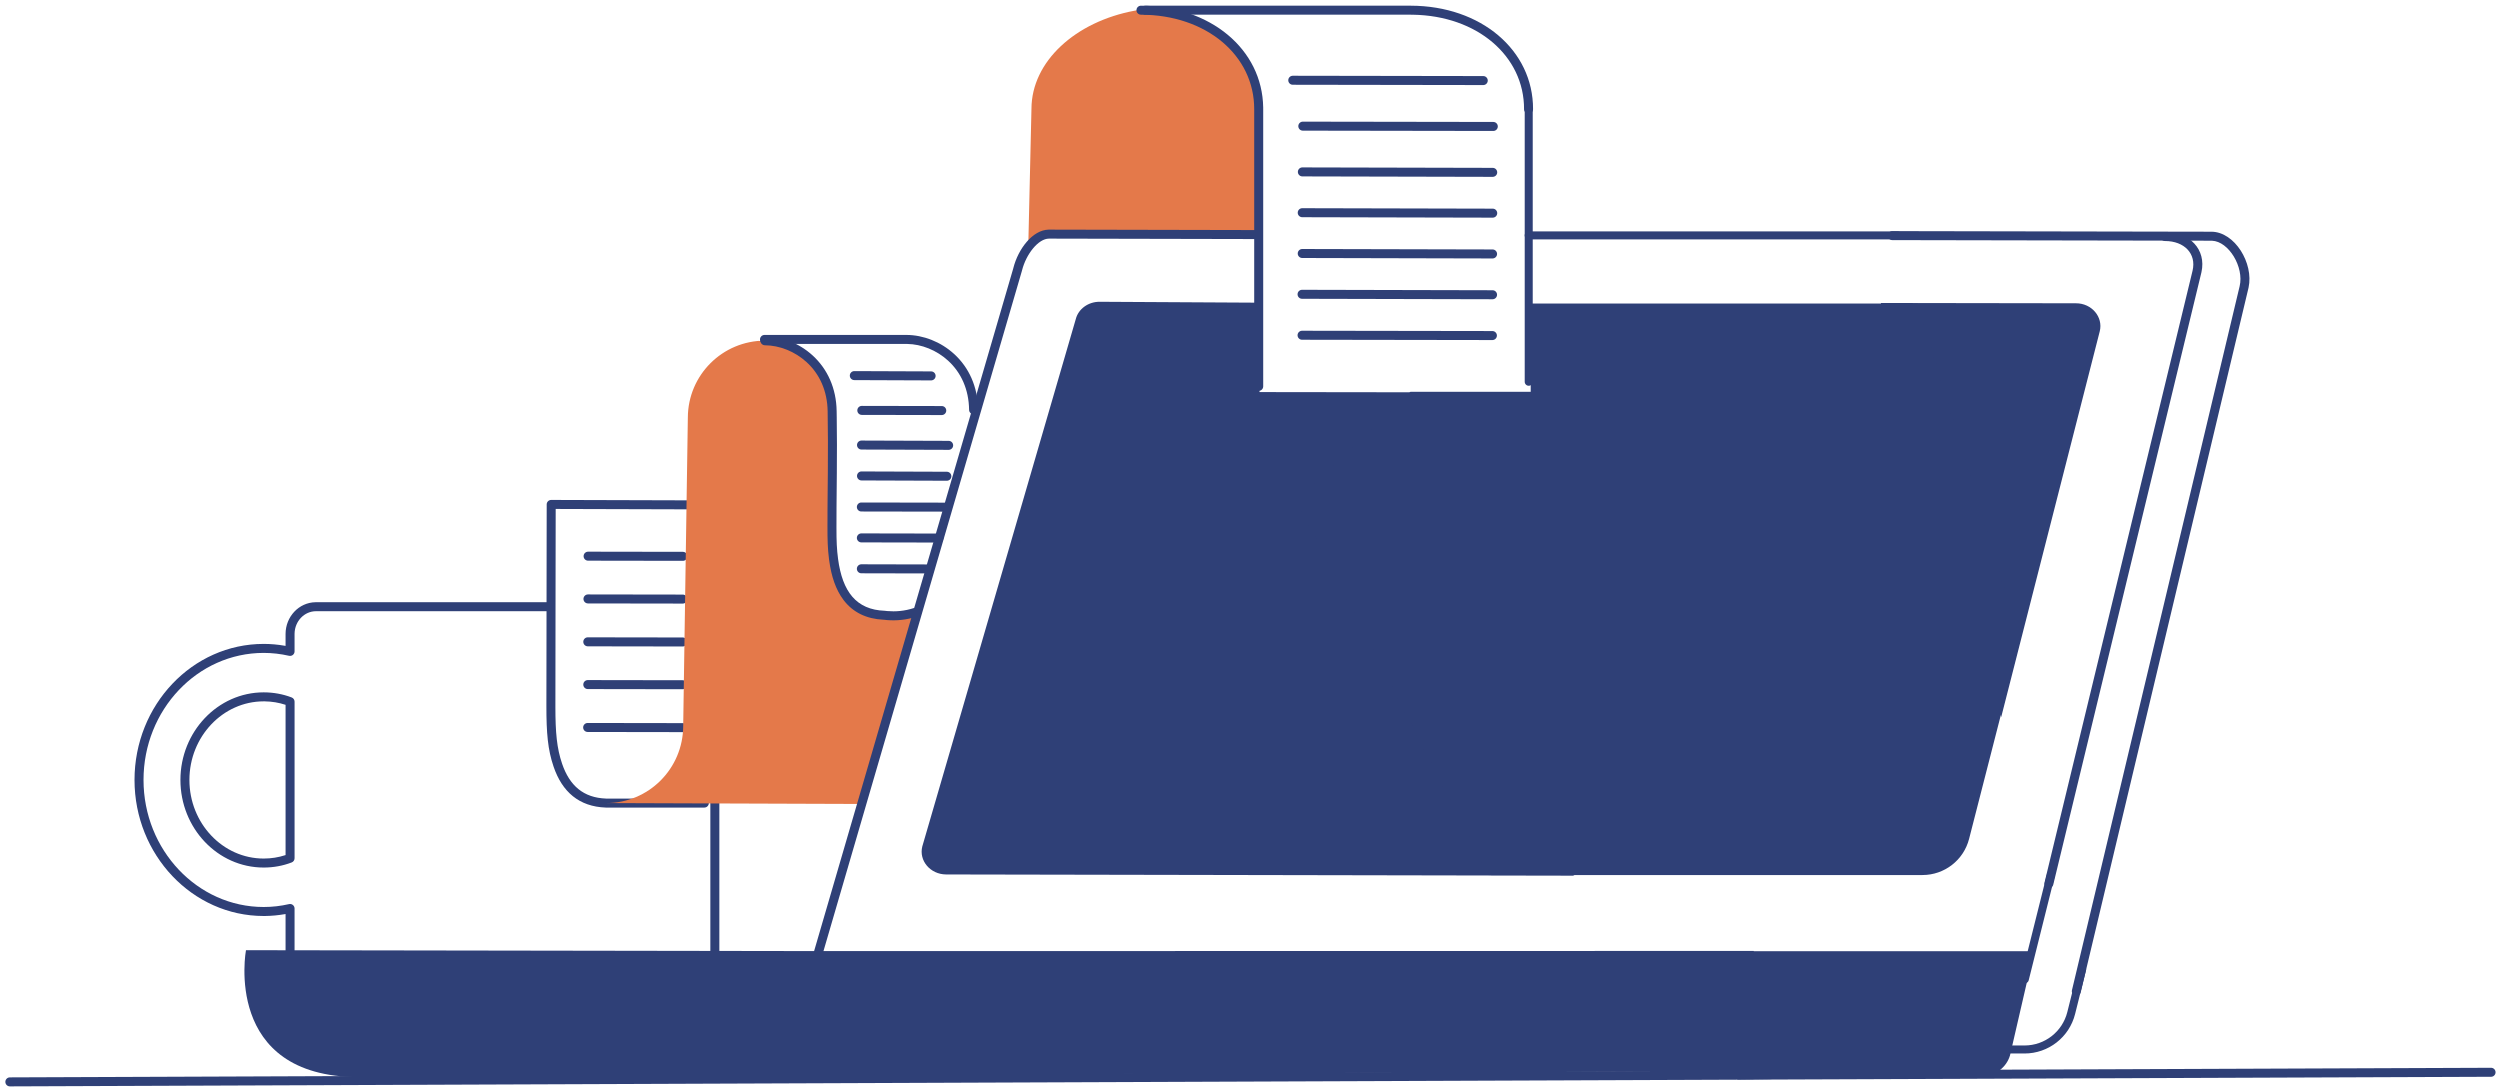 <svg width="284" height="124" viewBox="0 0 284 124" fill="none" xmlns="http://www.w3.org/2000/svg">
<path fill-rule="evenodd" clip-rule="evenodd" d="M81.207 90.613C81.479 90.613 81.701 90.826 81.717 91.094L81.718 91.124V108.522C81.718 108.804 81.489 109.033 81.207 109.033C80.934 109.033 80.712 108.82 80.696 108.552L80.695 108.522V91.124C80.695 90.842 80.924 90.613 81.207 90.613Z" fill="#2F4077"/>
<path fill-rule="evenodd" clip-rule="evenodd" d="M62.531 68.411C62.813 68.411 63.042 68.64 63.042 68.922C63.042 69.195 62.83 69.417 62.561 69.433L62.531 69.433H35.899C34.575 69.433 33.491 70.56 33.463 71.968L33.462 72.023V74C33.462 74.328 33.157 74.571 32.837 74.498C31.886 74.281 30.919 74.17 29.952 74.17C22.433 74.17 16.304 80.636 16.304 88.603C16.304 96.558 22.439 103.035 29.952 103.035C30.93 103.035 31.88 102.925 32.837 102.707C33.147 102.636 33.443 102.862 33.461 103.175L33.462 103.205V108.743C33.462 109.025 33.233 109.254 32.951 109.254C32.679 109.254 32.456 109.041 32.441 108.773L32.44 108.743V103.832L32.337 103.85C31.61 103.977 30.881 104.046 30.138 104.056L29.952 104.057C21.861 104.057 15.281 97.111 15.281 88.603C15.281 80.083 21.856 73.148 29.952 73.148C30.751 73.148 31.549 73.218 32.338 73.356L32.44 73.374V72.023C32.44 70.058 33.949 68.444 35.84 68.412L35.899 68.411H62.531Z" fill="#2F4077"/>
<path fill-rule="evenodd" clip-rule="evenodd" d="M29.953 78.651C24.74 78.651 20.496 83.129 20.496 88.602C20.496 94.082 24.728 98.553 29.953 98.553C31.062 98.553 32.13 98.358 33.134 97.974C33.332 97.899 33.463 97.709 33.463 97.497V79.708C33.463 79.496 33.332 79.306 33.134 79.23C32.13 78.847 31.062 78.651 29.953 78.651ZM30.081 79.675C30.892 79.687 31.674 79.817 32.419 80.061L32.441 80.068V97.136L32.419 97.143C31.635 97.4 30.809 97.531 29.953 97.531C25.306 97.531 21.518 93.529 21.518 88.602C21.518 83.682 25.317 79.674 29.953 79.674L30.081 79.675Z" fill="#2F4077"/>
<path fill-rule="evenodd" clip-rule="evenodd" d="M80.014 56.844L62.617 56.793C62.345 56.792 62.121 57.005 62.105 57.273L62.098 61.144L62.071 79.619L62.07 80.175C62.069 83.284 62.227 85.153 62.888 87.093C63.862 89.948 65.775 91.634 68.817 91.74L68.835 91.74H80.013C80.295 91.74 80.524 91.512 80.524 91.229V57.355C80.524 57.074 80.296 56.845 80.014 56.844ZM63.126 57.817L79.502 57.865V90.718L68.853 90.718C66.273 90.629 64.702 89.244 63.856 86.763C63.252 84.993 63.096 83.23 63.093 80.317L63.11 67.365L63.126 57.817Z" fill="#2F4077"/>
<path fill-rule="evenodd" clip-rule="evenodd" d="M66.809 62.671L77.578 62.688C77.86 62.688 78.088 62.918 78.088 63.2C78.088 63.472 77.874 63.694 77.606 63.709L77.576 63.71L66.807 63.693C66.525 63.693 66.296 63.464 66.297 63.181C66.297 62.909 66.51 62.687 66.779 62.672L66.809 62.671Z" fill="#2F4077"/>
<path fill-rule="evenodd" clip-rule="evenodd" d="M66.793 67.527L77.562 67.544C77.844 67.545 78.073 67.774 78.072 68.056C78.072 68.329 77.859 68.551 77.591 68.566L77.56 68.567L66.792 68.55C66.509 68.549 66.281 68.32 66.281 68.038C66.282 67.766 66.495 67.543 66.763 67.528L66.793 67.527Z" fill="#2F4077"/>
<path fill-rule="evenodd" clip-rule="evenodd" d="M66.774 72.4L77.56 72.417C77.842 72.418 78.07 72.647 78.07 72.929C78.07 73.202 77.856 73.424 77.588 73.439L77.558 73.44L66.772 73.423C66.49 73.422 66.261 73.193 66.262 72.911C66.262 72.638 66.475 72.416 66.744 72.401L66.774 72.4Z" fill="#2F4077"/>
<path fill-rule="evenodd" clip-rule="evenodd" d="M66.774 77.257L77.543 77.274C77.825 77.274 78.053 77.504 78.053 77.786C78.052 78.058 77.839 78.28 77.571 78.295L77.541 78.296L66.772 78.279C66.49 78.279 66.261 78.049 66.262 77.767C66.262 77.495 66.475 77.273 66.744 77.258L66.774 77.257Z" fill="#2F4077"/>
<path fill-rule="evenodd" clip-rule="evenodd" d="M66.758 82.13L77.544 82.147C77.826 82.147 78.055 82.377 78.054 82.659C78.054 82.931 77.841 83.153 77.572 83.168L77.542 83.169L66.757 83.152C66.474 83.152 66.246 82.923 66.246 82.64C66.246 82.368 66.46 82.146 66.728 82.131L66.758 82.13Z" fill="#2F4077"/>
<path fill-rule="evenodd" clip-rule="evenodd" d="M98.041 91.331L68.836 91.228C73.675 91.245 77.594 87.326 77.611 82.487L78.139 47.437C78.156 42.598 82.076 38.696 86.915 38.696L86.029 38.73C90.868 38.747 94.77 42.666 94.77 47.506V49.67L94.48 61.87C94.48 61.87 94.037 72.213 104.022 69.486C103.92 69.759 98.041 91.331 98.041 91.331Z" fill="#E4794A"/>
<path fill-rule="evenodd" clip-rule="evenodd" d="M128.914 1.21C122.184 2.454 117.191 6.97 117.174 12.354L116.816 27.826L118.793 26.684L143.125 26.582L143.091 12.439C143.091 6.101 134.844 -0.085 128.914 1.21Z" fill="#E4794A"/>
<path fill-rule="evenodd" clip-rule="evenodd" d="M86.9 38.202C88.805 38.212 90.797 38.994 92.312 40.376C94.009 41.926 95 44.104 95.043 46.697L95.054 47.449C95.083 49.562 95.084 51.324 95.064 53.758L95.03 57.566L95.022 59.922C95.02 61.482 95.06 62.414 95.204 63.492C95.697 67.197 97.26 69.271 100.513 69.384C100.535 69.385 100.557 69.387 100.578 69.391L100.626 69.398C100.666 69.403 100.724 69.41 100.798 69.416C101.698 69.499 102.764 69.424 103.827 69.07C104.094 68.98 104.384 69.125 104.473 69.393C104.563 69.661 104.418 69.95 104.15 70.039C102.975 70.431 101.812 70.523 100.804 70.443L100.704 70.434C100.629 70.427 100.565 70.42 100.513 70.414L100.447 70.405L100.376 70.402C98.397 70.31 96.903 69.549 95.865 68.212L95.813 68.143C94.945 66.99 94.437 65.477 94.19 63.627L94.169 63.466C94.028 62.347 93.995 61.358 94 59.696L94.003 59.005L94.005 57.989C94.007 57.536 94.011 57.028 94.018 56.254L94.043 53.584C94.063 50.963 94.059 49.118 94.02 46.713C93.983 44.404 93.112 42.492 91.622 41.131C90.295 39.919 88.546 39.233 86.895 39.224C86.613 39.223 86.385 38.993 86.387 38.711C86.388 38.428 86.618 38.201 86.9 38.202Z" fill="#2F4077"/>
<path fill-rule="evenodd" clip-rule="evenodd" d="M97.052 42.157L105.776 42.191C106.059 42.192 106.287 42.422 106.286 42.705C106.284 42.977 106.071 43.198 105.802 43.213L105.772 43.214L97.048 43.18C96.766 43.178 96.538 42.949 96.539 42.666C96.54 42.394 96.754 42.172 97.022 42.158L97.052 42.157Z" fill="#2F4077"/>
<path fill-rule="evenodd" clip-rule="evenodd" d="M97.903 46.11L106.985 46.127C107.267 46.128 107.495 46.357 107.495 46.639C107.494 46.912 107.281 47.134 107.013 47.149L106.983 47.15L97.901 47.133C97.618 47.132 97.39 46.903 97.391 46.621C97.391 46.348 97.604 46.126 97.873 46.111L97.903 46.11Z" fill="#2F4077"/>
<path fill-rule="evenodd" clip-rule="evenodd" d="M97.868 50.047L107.768 50.081C108.051 50.082 108.279 50.312 108.278 50.594C108.277 50.866 108.063 51.088 107.795 51.102L107.765 51.103L97.865 51.069C97.583 51.068 97.355 50.839 97.356 50.556C97.356 50.284 97.57 50.062 97.838 50.048L97.868 50.047Z" fill="#2F4077"/>
<path fill-rule="evenodd" clip-rule="evenodd" d="M97.868 53.557L107.564 53.591C107.846 53.592 108.074 53.821 108.073 54.104C108.072 54.376 107.859 54.598 107.59 54.612L107.56 54.613L97.865 54.579C97.582 54.578 97.355 54.348 97.356 54.066C97.356 53.794 97.57 53.572 97.838 53.557L97.868 53.557Z" fill="#2F4077"/>
<path fill-rule="evenodd" clip-rule="evenodd" d="M97.852 57.084L107.564 57.101C107.847 57.102 108.075 57.331 108.075 57.613C108.074 57.885 107.861 58.108 107.593 58.123L107.563 58.123L97.85 58.106C97.568 58.106 97.339 57.877 97.34 57.594C97.34 57.322 97.553 57.1 97.822 57.085L97.852 57.084Z" fill="#2F4077"/>
<path fill-rule="evenodd" clip-rule="evenodd" d="M97.852 60.594L106.661 60.611C106.944 60.611 107.172 60.841 107.172 61.123C107.171 61.395 106.958 61.617 106.689 61.632L106.659 61.633L97.85 61.616C97.568 61.616 97.339 61.386 97.34 61.104C97.34 60.832 97.554 60.61 97.822 60.595L97.852 60.594Z" fill="#2F4077"/>
<path fill-rule="evenodd" clip-rule="evenodd" d="M97.852 64.103L105.605 64.121C105.887 64.121 106.116 64.35 106.115 64.633C106.114 64.905 105.901 65.127 105.633 65.142L105.603 65.143L97.85 65.126C97.568 65.125 97.339 64.896 97.34 64.614C97.34 64.341 97.554 64.119 97.822 64.104L97.852 64.103Z" fill="#2F4077"/>
<path fill-rule="evenodd" clip-rule="evenodd" d="M129.614 0.647C137.493 0.665 143.399 5.594 143.499 12.204L143.5 12.405V43.893C143.5 44.175 143.271 44.404 142.989 44.404C142.716 44.404 142.494 44.191 142.478 43.923L142.477 43.893L142.477 12.403C142.494 6.299 137.041 1.686 129.612 1.67C129.329 1.669 129.101 1.44 129.102 1.158C129.102 0.875 129.332 0.647 129.614 0.647Z" fill="#2F4077"/>
<path fill-rule="evenodd" clip-rule="evenodd" d="M102.966 38.049C104.878 38.049 106.876 38.83 108.393 40.217C110.089 41.768 111.077 43.951 111.111 46.545C111.115 46.827 110.889 47.059 110.607 47.063C110.324 47.066 110.092 46.84 110.089 46.558C110.059 44.248 109.192 42.333 107.703 40.971C106.398 39.778 104.685 39.096 103.057 39.072L102.966 39.071H86.847C86.565 39.071 86.336 38.842 86.336 38.56C86.336 38.288 86.549 38.065 86.817 38.05L86.847 38.049H102.966Z" fill="#2F4077"/>
<path fill-rule="evenodd" clip-rule="evenodd" d="M235.838 34.453L213.687 34.419L211.336 48.868C215.187 51.663 218.629 54.968 220.196 58.564C221.577 61.699 224.252 70.576 227.336 81.464L238.531 37.639C238.94 36.021 237.628 34.453 235.838 34.453Z" fill="#2F4077"/>
<path fill-rule="evenodd" clip-rule="evenodd" d="M174.38 95.385C172.028 92.403 173.068 90.393 174.942 88.45C169.728 86.525 165.605 84.02 164.582 82.18C163.389 80.016 165.315 77.119 166.542 75.636C163.849 74.444 161.413 72.433 163.134 67.492C163.492 66.452 164.19 65.686 165.127 65.157L165.996 59.858C165.332 60.097 164.667 60.352 163.986 60.625C155.381 64.067 151.786 55.888 157.801 52.531C159.726 51.458 164.139 49.447 167.973 47.794L168.501 44.574L143.079 44.54V34.385L124.898 34.282C123.62 34.282 122.495 35.1 122.206 36.259L104.774 96.152C104.365 97.771 105.677 99.321 107.467 99.338L178.861 99.475C177.106 98.691 175.93 97.362 174.38 95.385Z" fill="#2F4077"/>
<path fill-rule="evenodd" clip-rule="evenodd" d="M214.965 26.255L251.228 26.323C253.863 26.342 256.037 29.906 255.438 32.663L255.419 32.746L236.369 112.728C236.303 113.003 236.028 113.173 235.753 113.107C235.488 113.044 235.321 112.786 235.368 112.521L235.374 112.491L254.424 32.509C254.94 30.35 253.192 27.418 251.281 27.347L251.223 27.345L214.963 27.277C214.681 27.277 214.453 27.047 214.453 26.765C214.454 26.493 214.667 26.271 214.935 26.256L214.965 26.255Z" fill="#2F4077"/>
<path fill-rule="evenodd" clip-rule="evenodd" d="M119.171 26.085L142.941 26.136C143.223 26.137 143.451 26.366 143.451 26.648C143.45 26.921 143.237 27.143 142.968 27.158L142.938 27.158L119.17 27.107C117.955 27.107 116.574 28.859 116.105 30.707L116.088 30.772L116.082 30.795L93.42 108.477C93.341 108.748 93.057 108.903 92.786 108.824C92.525 108.748 92.371 108.481 92.431 108.219L92.439 108.19L115.098 30.519L115.112 30.462C115.675 28.234 117.323 26.128 119.115 26.086L119.171 26.085Z" fill="#2F4077"/>
<path fill-rule="evenodd" clip-rule="evenodd" d="M200.209 121.675C200.209 121.675 48.577 122.374 40.739 122.357C25.267 122.323 27.942 107.941 27.942 107.941L93.1 108.044L199.221 108.027L200.209 121.675Z" fill="#2F4077"/>
<path fill-rule="evenodd" clip-rule="evenodd" d="M245.942 26.357C248.739 26.357 250.655 28.335 250.086 30.915L250.068 30.993L233.25 100.496C233.184 100.771 232.908 100.939 232.633 100.873C232.369 100.809 232.202 100.55 232.25 100.285L232.257 100.256L249.074 30.754C249.534 28.83 248.149 27.38 245.942 27.38C245.66 27.38 245.431 27.151 245.431 26.869C245.431 26.586 245.66 26.357 245.942 26.357Z" fill="#2F4077"/>
<path fill-rule="evenodd" clip-rule="evenodd" d="M146.86 8.606L168.5 8.641C168.782 8.641 169.01 8.87 169.01 9.153C169.009 9.425 168.796 9.647 168.528 9.662L168.498 9.663L146.858 9.629C146.576 9.628 146.347 9.399 146.348 9.117C146.348 8.845 146.561 8.622 146.83 8.607L146.86 8.606Z" fill="#2F4077"/>
<path fill-rule="evenodd" clip-rule="evenodd" d="M148 13.82L169.64 13.854C169.922 13.855 170.151 14.084 170.151 14.366C170.15 14.639 169.937 14.861 169.669 14.876L169.639 14.877L147.999 14.843C147.716 14.842 147.488 14.613 147.488 14.331C147.489 14.059 147.702 13.836 147.97 13.821L148 13.82Z" fill="#2F4077"/>
<path fill-rule="evenodd" clip-rule="evenodd" d="M147.95 19.018L169.573 19.069C169.855 19.069 170.083 19.299 170.083 19.581C170.082 19.853 169.869 20.075 169.6 20.09L169.57 20.091L147.947 20.04C147.665 20.039 147.437 19.81 147.438 19.527C147.438 19.255 147.651 19.033 147.92 19.018L147.95 19.018Z" fill="#2F4077"/>
<path fill-rule="evenodd" clip-rule="evenodd" d="M147.934 23.652L169.574 23.703C169.856 23.704 170.085 23.933 170.084 24.216C170.083 24.488 169.87 24.71 169.602 24.725L169.572 24.726L147.932 24.675C147.65 24.674 147.421 24.445 147.422 24.162C147.423 23.89 147.636 23.668 147.904 23.653L147.934 23.652Z" fill="#2F4077"/>
<path fill-rule="evenodd" clip-rule="evenodd" d="M147.934 28.287L169.557 28.338C169.839 28.339 170.068 28.568 170.067 28.851C170.066 29.123 169.853 29.345 169.585 29.36L169.555 29.361L147.932 29.309C147.65 29.309 147.421 29.079 147.422 28.797C147.423 28.525 147.636 28.303 147.904 28.288L147.934 28.287Z" fill="#2F4077"/>
<path fill-rule="evenodd" clip-rule="evenodd" d="M147.915 32.921L169.555 32.972C169.837 32.973 170.065 33.202 170.065 33.484C170.064 33.757 169.851 33.979 169.582 33.994L169.552 33.994L147.912 33.943C147.63 33.943 147.402 33.713 147.402 33.431C147.403 33.159 147.616 32.937 147.885 32.922L147.915 32.921Z" fill="#2F4077"/>
<path fill-rule="evenodd" clip-rule="evenodd" d="M147.914 37.573L169.537 37.607C169.819 37.608 170.048 37.837 170.048 38.119C170.047 38.392 169.834 38.614 169.566 38.629L169.536 38.63L147.913 38.596C147.63 38.595 147.402 38.366 147.402 38.084C147.403 37.811 147.616 37.589 147.884 37.574L147.914 37.573Z" fill="#2F4077"/>
<path fill-rule="evenodd" clip-rule="evenodd" d="M160.269 0.647C168.228 0.665 174.173 5.694 174.155 12.406C174.155 12.688 173.925 12.916 173.643 12.916C173.361 12.915 173.132 12.685 173.133 12.403C173.149 6.36 167.805 1.779 160.491 1.672L160.268 1.67H130.109C129.827 1.67 129.598 1.441 129.598 1.159C129.598 0.886 129.81 0.664 130.079 0.648L130.109 0.647L160.269 0.647Z" fill="#2F4077"/>
<path fill-rule="evenodd" clip-rule="evenodd" d="M282.982 121.3C283.265 121.299 283.494 121.527 283.495 121.809C283.496 122.081 283.285 122.305 283.016 122.321L282.986 122.322L1.123 123.413C0.84 123.414 0.61 123.186 0.609 122.903C0.608 122.631 0.82 122.408 1.089 122.391L1.119 122.39L282.982 121.3Z" fill="#2F4077"/>
<path d="M173.889 34.484H217.852L229.469 72.752L223.689 95.294C223.069 97.713 220.89 99.404 218.394 99.404H169.106L147.238 56.807L160.222 44.507H173.889V34.484Z" fill="#2F4077"/>
<path d="M178.448 108.06H231.067L228.334 119.904C227.927 121.261 226.688 122.197 225.273 122.218L197.355 122.638L197.81 117.854H164.781H178.448V108.06Z" fill="#2F4077"/>
<line x1="173.663" y1="12.389" x2="173.663" y2="43.368" stroke="#2F4077" stroke-width="0.911" stroke-linecap="round"/>
<path d="M215.574 26.74L173.661 26.74" stroke="#2F4077" stroke-width="0.911" stroke-linecap="round"/>
<path d="M232.979 99.404L230.018 111.249M236.531 110.11L235.289 115.081C234.68 117.514 232.494 119.222 229.985 119.222L227.648 119.222" stroke="#2F4077" stroke-width="0.911" stroke-linecap="round"/>
</svg>
